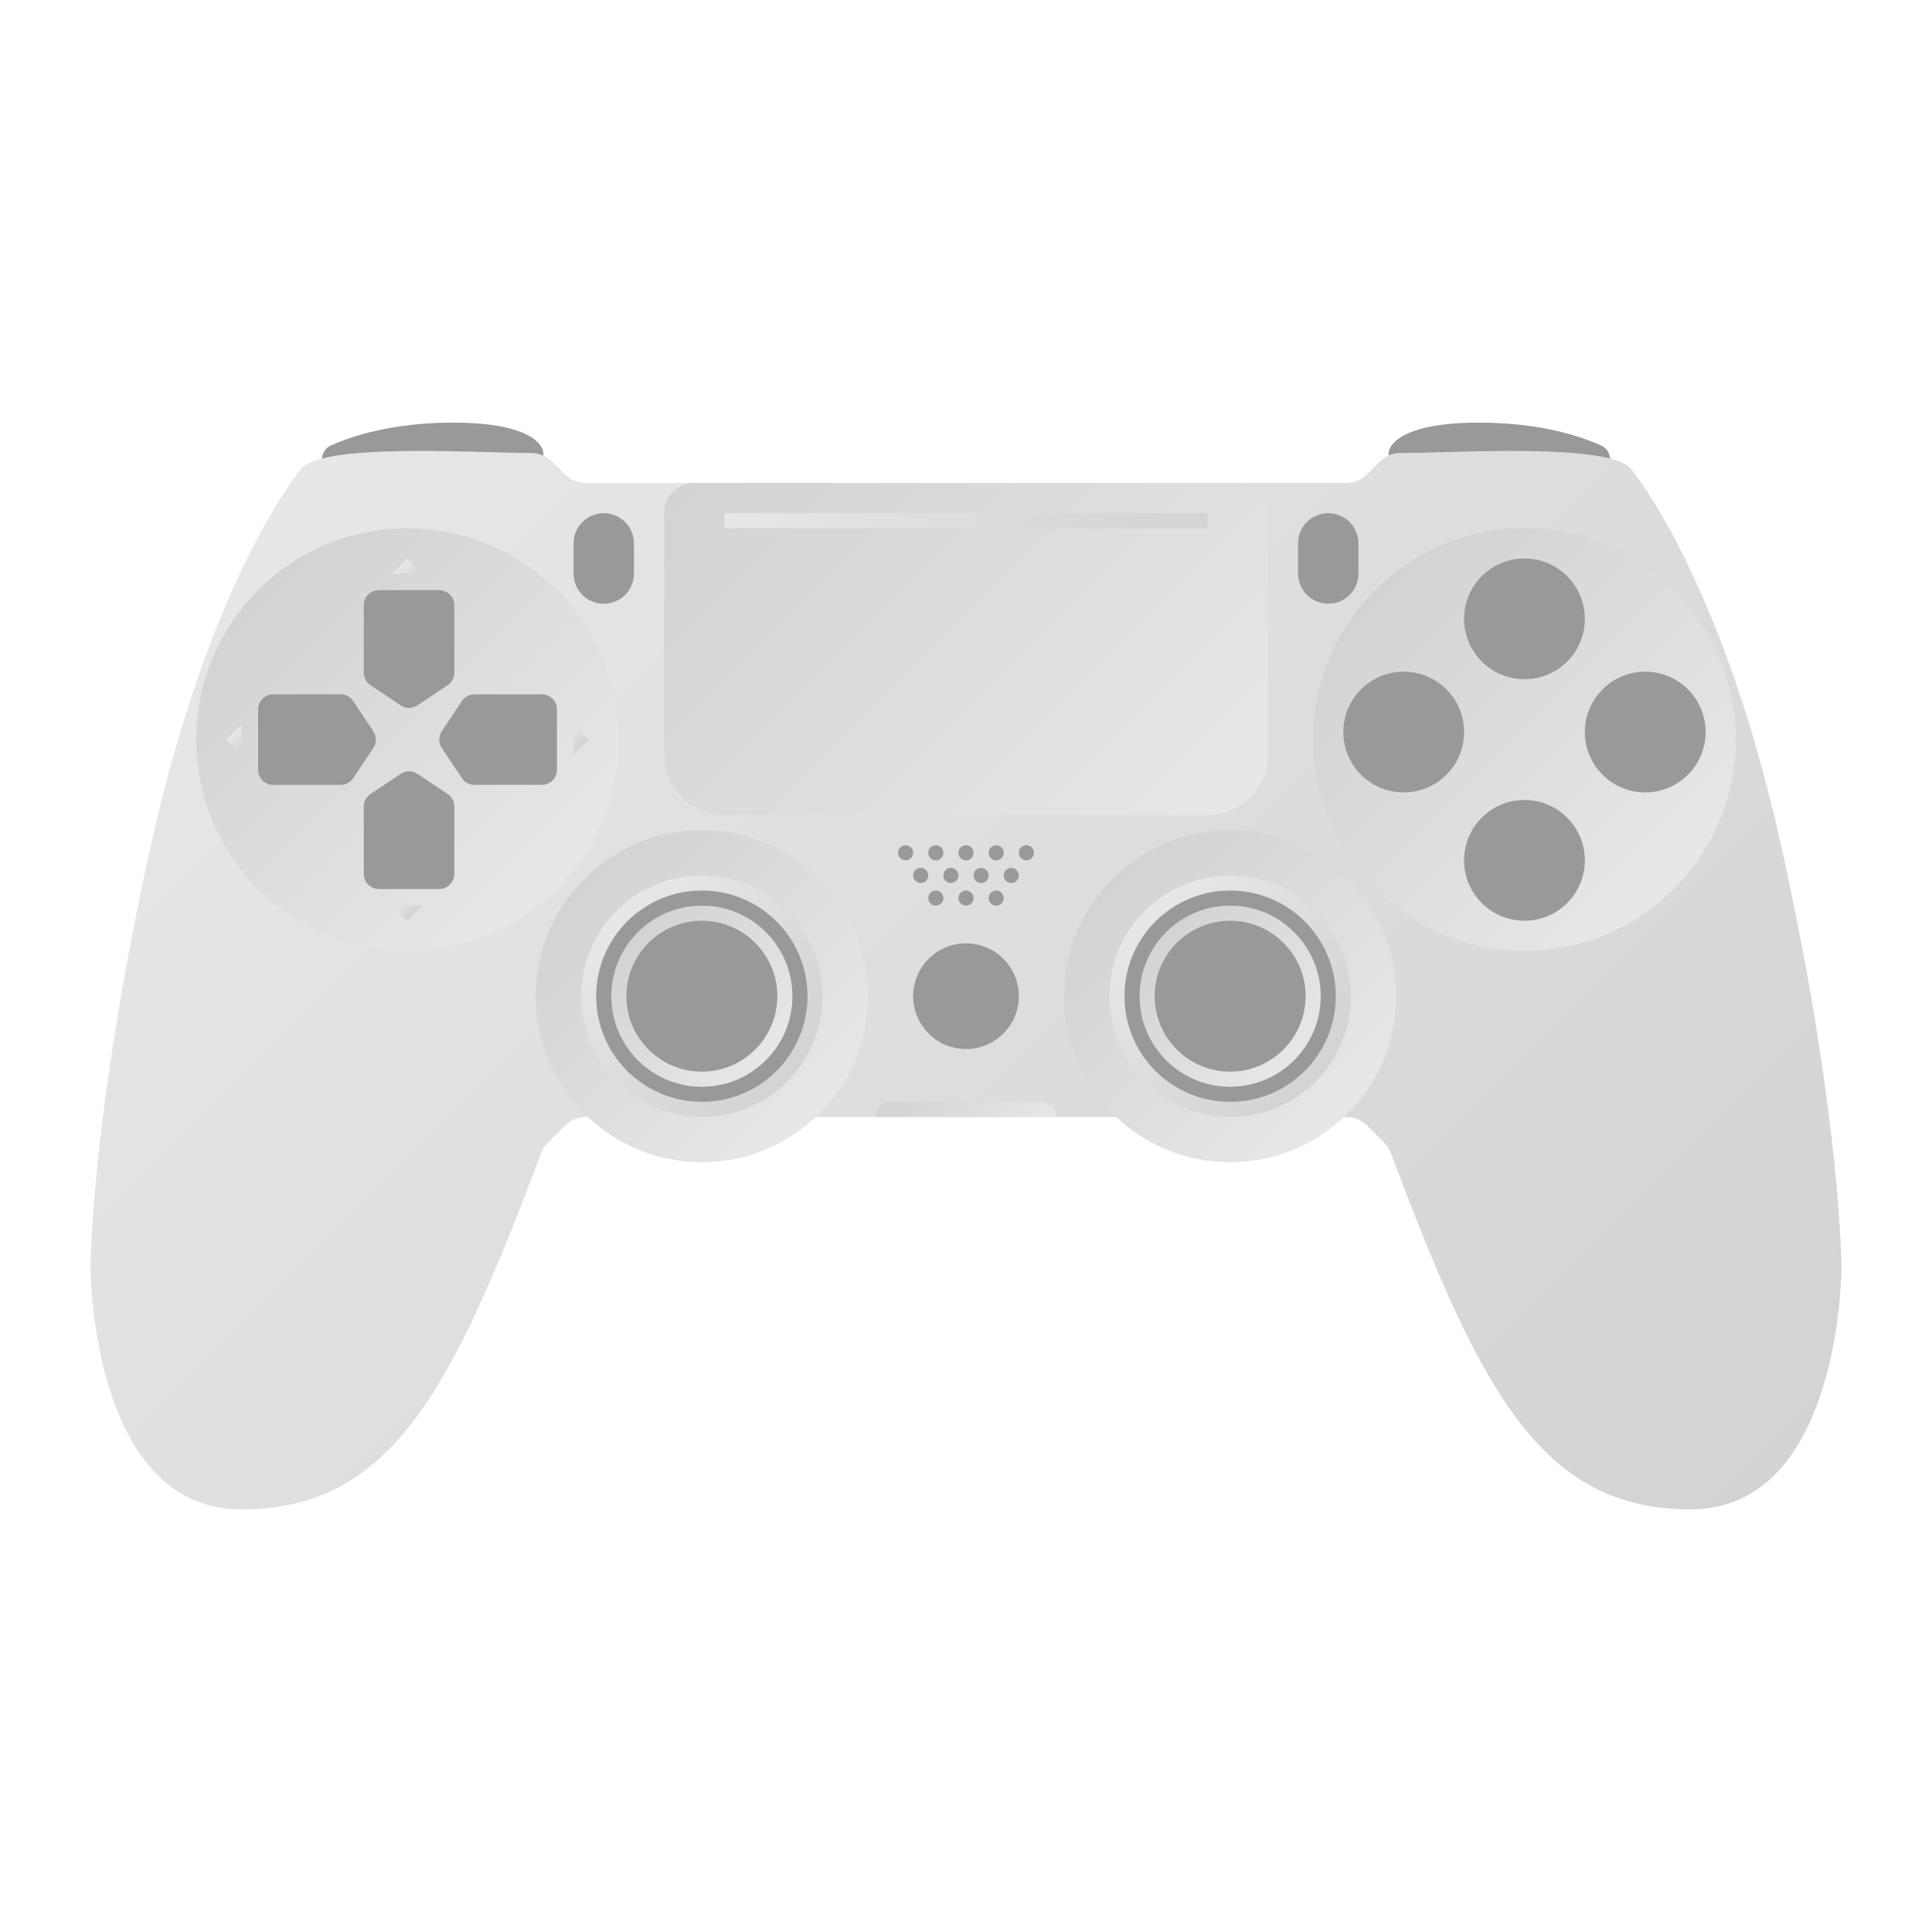 <?xml version="1.0" encoding="UTF-8" standalone="no"?>
<svg
   xmlns:dc="http://purl.org/dc/elements/1.1/"
   xmlns:cc="http://creativecommons.org/ns#"
   xmlns:rdf="http://www.w3.org/1999/02/22-rdf-syntax-ns#"
   xmlns:svg="http://www.w3.org/2000/svg"
   xmlns="http://www.w3.org/2000/svg"
   viewBox="0 0 320 320"
   height="320"
   width="320"
   xml:space="preserve"
   version="1.1"
   id="svg2"><defs
     id="defs6"><clipPath
       id="clipPath16"
       clipPathUnits="userSpaceOnUse"><path
         id="path18"
         d="M 0,256 256,256 256,0 0,0 0,256 Z" /></clipPath><clipPath
       id="clipPath32"
       clipPathUnits="userSpaceOnUse"><path
         id="path34"
         d="m 192.278,196.116 c -2.753,-0.074 -5.101,-0.148 -6.586,-0.129 l 0,0 c -1.078,0.013 -2.114,-0.408 -2.877,-1.171 l 0,0 -1.643,-1.645 C 180.422,192.422 179.404,192 178.343,192 l 0,0 -100.686,0 c -1.061,0 -2.079,0.422 -2.828,1.171 l 0,0 -1.645,1.645 c -0.763,0.763 -1.798,1.184 -2.877,1.171 l 0,0 c -1.485,-0.019 -3.832,0.055 -6.586,0.129 l 0,0 C 55.126,196.347 42.577,196.578 40,194 l 0,0 c 0,0 -12,-14 -20,-50 l 0,0 C 12,108 12,88 12,88 l 0,0 c 0,0 0,-32 20,-32 l 0,0 c 19.829,0 27.863,15.728 39.694,47.185 l 0,0 c 0.2,0.532 0.514,1.023 0.916,1.426 l 0,0 2.219,2.217 c 0.749,0.75 1.767,1.172 2.828,1.172 l 0,0 50.343,0 50.343,0 c 1.061,0 2.079,-0.422 2.829,-1.172 l 0,0 2.217,-2.217 c 0.403,-0.403 0.718,-0.894 0.918,-1.426 l 0,0 C 196.138,71.728 204.171,56 224,56 l 0,0 c 20,0 20,32 20,32 l 0,0 c 0,0 0,20 -8,56 l 0,0 c -8,36 -20,50 -20,50 l 0,0 c -1.84,1.839 -8.752,2.248 -15.684,2.248 l 0,0 c -2.785,0 -5.574,-0.066 -8.038,-0.132" /></clipPath><linearGradient
       id="linearGradient40"
       spreadMethod="pad"
       gradientTransform="matrix(164.288,-164.288,-164.288,-164.288,45.856,199.856)"
       gradientUnits="userSpaceOnUse"
       y2="0"
       x2="1"
       y1="0"
       x1="0"><stop
         id="stop42"
         offset="0"
         style="stop-opacity:1;stop-color:#e6e7e8" /><stop
         id="stop44"
         offset="1"
         style="stop-opacity:1;stop-color:#d1d3d4" /></linearGradient><clipPath
       id="clipPath52"
       clipPathUnits="userSpaceOnUse"><path
         id="path54"
         d="m 92,192 c -2.209,0 -4,-1.791 -4,-4 l 0,0 0,-32 c 0,-4.418 3.581,-8 8,-8 l 0,0 64,0 c 4.418,0 8,3.582 8,8 l 0,0 0,32 c 0,2.209 -1.791,4 -4,4 l 0,0 -72,0 z" /></clipPath><linearGradient
       id="linearGradient60"
       spreadMethod="pad"
       gradientTransform="matrix(-58.485,58.485,58.485,58.485,157.243,141.929)"
       gradientUnits="userSpaceOnUse"
       y2="0"
       x2="1"
       y1="0"
       x1="0"><stop
         id="stop62"
         offset="0"
         style="stop-opacity:1;stop-color:#e6e7e8" /><stop
         id="stop64"
         offset="1"
         style="stop-opacity:1;stop-color:#d1d3d4" /></linearGradient><clipPath
       id="clipPath72"
       clipPathUnits="userSpaceOnUse"><path
         id="path74"
         d="m 96,186 64,0 0,2 -64,0 0,-2 z" /></clipPath><linearGradient
       id="linearGradient80"
       spreadMethod="pad"
       gradientTransform="matrix(33,-33,-33,-33,111.5,203.5)"
       gradientUnits="userSpaceOnUse"
       y2="0"
       x2="1"
       y1="0"
       x1="0"><stop
         id="stop82"
         offset="0"
         style="stop-opacity:1;stop-color:#e6e7e8" /><stop
         id="stop84"
         offset="1"
         style="stop-opacity:1;stop-color:#d1d3d4" /></linearGradient><clipPath
       id="clipPath92"
       clipPathUnits="userSpaceOnUse"><path
         id="path94"
         d="m 26,158 c 0,-15.464 12.536,-28 28,-28 l 0,0 c 15.464,0 28,12.536 28,28 l 0,0 c 0,15.464 -12.536,28 -28,28 l 0,0 C 38.536,186 26,173.464 26,158" /></clipPath><linearGradient
       id="linearGradient100"
       spreadMethod="pad"
       gradientTransform="matrix(-39.598,39.598,39.598,39.598,73.799,138.201)"
       gradientUnits="userSpaceOnUse"
       y2="0"
       x2="1"
       y1="0"
       x1="0"><stop
         id="stop102"
         offset="0"
         style="stop-opacity:1;stop-color:#e6e7e8" /><stop
         id="stop104"
         offset="1"
         style="stop-opacity:1;stop-color:#d1d3d4" /></linearGradient><clipPath
       id="clipPath112"
       clipPathUnits="userSpaceOnUse"><path
         id="path114"
         d="m 174,158 c 0,-15.439 12.56,-28 28,-28 l 0,0 c 15.439,0 28,12.561 28,28 l 0,0 c 0,15.439 -12.561,28 -28,28 l 0,0 c -15.44,0 -28,-12.561 -28,-28" /></clipPath><linearGradient
       id="linearGradient120"
       spreadMethod="pad"
       gradientTransform="matrix(-39.579,39.579,39.579,39.579,221.79,138.21)"
       gradientUnits="userSpaceOnUse"
       y2="0"
       x2="1"
       y1="0"
       x1="0"><stop
         id="stop122"
         offset="0"
         style="stop-opacity:1;stop-color:#e6e7e8" /><stop
         id="stop124"
         offset="1"
         style="stop-opacity:1;stop-color:#d1d3d4" /></linearGradient><clipPath
       id="clipPath132"
       clipPathUnits="userSpaceOnUse"><path
         id="path134"
         d="M 0,256 256,256 256,0 0,0 0,256 Z" /></clipPath><clipPath
       id="clipPath164"
       clipPathUnits="userSpaceOnUse"><path
         id="path166"
         d="m 30,158 2,-2 0,4 -2,-2 z" /></clipPath><linearGradient
       id="linearGradient172"
       spreadMethod="pad"
       gradientTransform="matrix(2,-2,-2,-2,31,159)"
       gradientUnits="userSpaceOnUse"
       y2="0"
       x2="1"
       y1="0"
       x1="0"><stop
         id="stop174"
         offset="0"
         style="stop-opacity:1;stop-color:#e6e7e8" /><stop
         id="stop176"
         offset="1"
         style="stop-opacity:1;stop-color:#d1d3d4" /></linearGradient><clipPath
       id="clipPath184"
       clipPathUnits="userSpaceOnUse"><path
         id="path186"
         d="m 76,156 2,2 -2,2 0,-4 z" /></clipPath><linearGradient
       id="linearGradient192"
       spreadMethod="pad"
       gradientTransform="matrix(2,-2,-2,-2,75,159)"
       gradientUnits="userSpaceOnUse"
       y2="0"
       x2="1"
       y1="0"
       x1="0"><stop
         id="stop194"
         offset="0"
         style="stop-opacity:1;stop-color:#e6e7e8" /><stop
         id="stop196"
         offset="1"
         style="stop-opacity:1;stop-color:#d1d3d4" /></linearGradient><clipPath
       id="clipPath204"
       clipPathUnits="userSpaceOnUse"><path
         id="path206"
         d="m 52,180 4,0 -2,2 -2,-2 z" /></clipPath><linearGradient
       id="linearGradient212"
       spreadMethod="pad"
       gradientTransform="matrix(2,-2,-2,-2,53,181)"
       gradientUnits="userSpaceOnUse"
       y2="0"
       x2="1"
       y1="0"
       x1="0"><stop
         id="stop214"
         offset="0"
         style="stop-opacity:1;stop-color:#e6e7e8" /><stop
         id="stop216"
         offset="1"
         style="stop-opacity:1;stop-color:#d1d3d4" /></linearGradient><clipPath
       id="clipPath224"
       clipPathUnits="userSpaceOnUse"><path
         id="path226"
         d="m 52,136 2,-2 2,2 -4,0 z" /></clipPath><linearGradient
       id="linearGradient232"
       spreadMethod="pad"
       gradientTransform="matrix(2,-2,-2,-2,53,137)"
       gradientUnits="userSpaceOnUse"
       y2="0"
       x2="1"
       y1="0"
       x1="0"><stop
         id="stop234"
         offset="0"
         style="stop-opacity:1;stop-color:#e6e7e8" /><stop
         id="stop236"
         offset="1"
         style="stop-opacity:1;stop-color:#d1d3d4" /></linearGradient><clipPath
       id="clipPath244"
       clipPathUnits="userSpaceOnUse"><path
         id="path246"
         d="m 71,124 c 0,-12.151 9.85,-22 22,-22 l 0,0 c 12.151,0 22,9.849 22,22 l 0,0 c 0,12.15 -9.849,22 -22,22 l 0,0 c -12.15,0 -22,-9.85 -22,-22" /></clipPath><linearGradient
       id="linearGradient252"
       spreadMethod="pad"
       gradientTransform="matrix(-31.113,31.113,31.113,31.113,108.556,108.444)"
       gradientUnits="userSpaceOnUse"
       y2="0"
       x2="1"
       y1="0"
       x1="0"><stop
         id="stop254"
         offset="0"
         style="stop-opacity:1;stop-color:#e6e7e8" /><stop
         id="stop256"
         offset="1"
         style="stop-opacity:1;stop-color:#d1d3d4" /></linearGradient><clipPath
       id="clipPath264"
       clipPathUnits="userSpaceOnUse"><path
         id="path266"
         d="m 77,124 c 0,-8.822 7.178,-16 16,-16 l 0,0 c 8.822,0 16,7.178 16,16 l 0,0 c 0,8.822 -7.178,16 -16,16 l 0,0 c -8.822,0 -16,-7.178 -16,-16" /></clipPath><linearGradient
       id="linearGradient272"
       spreadMethod="pad"
       gradientTransform="matrix(22.617,-22.617,-22.617,-22.617,81.692,135.308)"
       gradientUnits="userSpaceOnUse"
       y2="0"
       x2="1"
       y1="0"
       x1="0"><stop
         id="stop274"
         offset="0"
         style="stop-opacity:1;stop-color:#e6e7e8" /><stop
         id="stop276"
         offset="1"
         style="stop-opacity:1;stop-color:#d1d3d4" /></linearGradient><clipPath
       id="clipPath284"
       clipPathUnits="userSpaceOnUse"><path
         id="path286"
         d="M 0,256 256,256 256,0 0,0 0,256 Z" /></clipPath><clipPath
       id="clipPath296"
       clipPathUnits="userSpaceOnUse"><path
         id="path298"
         d="m 81,124 c 0,-6.627 5.373,-12 12,-12 l 0,0 c 6.627,0 12,5.373 12,12 l 0,0 c 0,6.628 -5.373,12 -12,12 l 0,0 c -6.627,0 -12,-5.372 -12,-12 m 2,0 c 0,5.514 4.485,10 10,10 l 0,0 c 5.514,0 10,-4.486 10,-10 l 0,0 c 0,-5.514 -4.486,-10 -10,-10 l 0,0 c -5.515,0 -10,4.486 -10,10" /></clipPath><linearGradient
       id="linearGradient304"
       spreadMethod="pad"
       gradientTransform="matrix(-16.971,16.971,16.971,16.971,101.485,115.515)"
       gradientUnits="userSpaceOnUse"
       y2="0"
       x2="1"
       y1="0"
       x1="0"><stop
         id="stop306"
         offset="0"
         style="stop-opacity:1;stop-color:#e6e7e8" /><stop
         id="stop308"
         offset="1"
         style="stop-opacity:1;stop-color:#d1d3d4" /></linearGradient><clipPath
       id="clipPath316"
       clipPathUnits="userSpaceOnUse"><path
         id="path318"
         d="m 141,124 c 0,-12.151 9.85,-22 22,-22 l 0,0 c 12.151,0 22,9.849 22,22 l 0,0 c 0,12.15 -9.849,22 -22,22 l 0,0 c -12.15,0 -22,-9.85 -22,-22" /></clipPath><linearGradient
       id="linearGradient324"
       spreadMethod="pad"
       gradientTransform="matrix(-31.113,31.113,31.113,31.113,178.556,108.444)"
       gradientUnits="userSpaceOnUse"
       y2="0"
       x2="1"
       y1="0"
       x1="0"><stop
         id="stop326"
         offset="0"
         style="stop-opacity:1;stop-color:#e6e7e8" /><stop
         id="stop328"
         offset="1"
         style="stop-opacity:1;stop-color:#d1d3d4" /></linearGradient><clipPath
       id="clipPath336"
       clipPathUnits="userSpaceOnUse"><path
         id="path338"
         d="m 147,124 c 0,-8.822 7.178,-16 16,-16 l 0,0 c 8.823,0 16,7.178 16,16 l 0,0 c 0,8.822 -7.177,16 -16,16 l 0,0 c -8.822,0 -16,-7.178 -16,-16" /></clipPath><linearGradient
       id="linearGradient344"
       spreadMethod="pad"
       gradientTransform="matrix(22.617,-22.617,-22.617,-22.617,151.692,135.308)"
       gradientUnits="userSpaceOnUse"
       y2="0"
       x2="1"
       y1="0"
       x1="0"><stop
         id="stop346"
         offset="0"
         style="stop-opacity:1;stop-color:#e6e7e8" /><stop
         id="stop348"
         offset="1"
         style="stop-opacity:1;stop-color:#d1d3d4" /></linearGradient><clipPath
       id="clipPath356"
       clipPathUnits="userSpaceOnUse"><path
         id="path358"
         d="M 0,256 256,256 256,0 0,0 0,256 Z" /></clipPath><clipPath
       id="clipPath368"
       clipPathUnits="userSpaceOnUse"><path
         id="path370"
         d="m 151,124 c 0,-6.627 5.373,-12 12,-12 l 0,0 c 6.627,0 12,5.373 12,12 l 0,0 c 0,6.628 -5.373,12 -12,12 l 0,0 c -6.627,0 -12,-5.372 -12,-12 m 2,0 c 0,5.514 4.486,10 10,10 l 0,0 c 5.513,0 10,-4.486 10,-10 l 0,0 c 0,-5.514 -4.487,-10 -10,-10 l 0,0 c -5.514,0 -10,4.486 -10,10" /></clipPath><linearGradient
       id="linearGradient376"
       spreadMethod="pad"
       gradientTransform="matrix(-16.971,16.971,16.971,16.971,171.485,115.515)"
       gradientUnits="userSpaceOnUse"
       y2="0"
       x2="1"
       y1="0"
       x1="0"><stop
         id="stop378"
         offset="0"
         style="stop-opacity:1;stop-color:#e6e7e8" /><stop
         id="stop380"
         offset="1"
         style="stop-opacity:1;stop-color:#d1d3d4" /></linearGradient><clipPath
       id="clipPath388"
       clipPathUnits="userSpaceOnUse"><path
         id="path390"
         d="M 0,256 256,256 256,0 0,0 0,256 Z" /></clipPath><clipPath
       id="clipPath448"
       clipPathUnits="userSpaceOnUse"><path
         id="path450"
         d="m 118,110 c -1.104,0 -2,-0.896 -2,-2 l 0,0 24,0 c 0,1.104 -0.895,2 -2,2 l 0,0 -20,0 z" /></clipPath><linearGradient
       id="linearGradient456"
       spreadMethod="pad"
       gradientTransform="matrix(-12.414,12.414,12.414,12.414,134.207,102.207)"
       gradientUnits="userSpaceOnUse"
       y2="0"
       x2="1"
       y1="0"
       x1="0"><stop
         id="stop458"
         offset="0"
         style="stop-opacity:1;stop-color:#e6e7e8" /><stop
         id="stop460"
         offset="1"
         style="stop-opacity:1;stop-color:#d1d3d4" /></linearGradient><clipPath
       id="clipPath468"
       clipPathUnits="userSpaceOnUse"><path
         id="path470"
         d="M 0,256 256,256 256,0 0,0 0,256 Z" /></clipPath></defs><g
     transform="matrix(1.25,0,0,-1.25,0,320)"
     id="g10"><g
       id="g12"><g
         clip-path="url(#clipPath16)"
         id="g14"><g
           transform="translate(44,192)"
           id="g20"><path
             id="path22"
             style="fill:#999999;fill-opacity:1;fill-rule:nonzero;stroke:none"
             d="M 0,0 -1.124,2.248 C -1.63,3.259 -1.205,4.49 -0.175,4.958 2.43,6.142 7.821,8 16,8 28,8 28,4 28,4 L 28,0 0,0 Z" /></g><g
           transform="translate(212,192)"
           id="g24"><path
             id="path26"
             style="fill:#999999;fill-opacity:1;fill-rule:nonzero;stroke:none"
             d="M 0,0 1.124,2.248 C 1.63,3.259 1.205,4.49 0.175,4.958 -2.43,6.142 -7.821,8 -16,8 -28,8 -28,4 -28,4 l 0,-4 28,0 z" /></g></g></g><g
       id="g28"><g
         clip-path="url(#clipPath32)"
         id="g30"><g
           id="g36"><g
             id="g38"><path
               id="path46"
               style="fill:url(#linearGradient40);stroke:none"
               d="m 192.278,196.116 c -2.753,-0.074 -5.101,-0.148 -6.586,-0.129 l 0,0 c -1.078,0.013 -2.114,-0.408 -2.877,-1.171 l 0,0 -1.643,-1.645 C 180.422,192.422 179.404,192 178.343,192 l 0,0 -100.686,0 c -1.061,0 -2.079,0.422 -2.828,1.171 l 0,0 -1.645,1.645 c -0.763,0.763 -1.798,1.184 -2.877,1.171 l 0,0 c -1.485,-0.019 -3.832,0.055 -6.586,0.129 l 0,0 C 55.126,196.347 42.577,196.578 40,194 l 0,0 c 0,0 -12,-14 -20,-50 l 0,0 C 12,108 12,88 12,88 l 0,0 c 0,0 0,-32 20,-32 l 0,0 c 19.829,0 27.863,15.728 39.694,47.185 l 0,0 c 0.2,0.532 0.514,1.023 0.916,1.426 l 0,0 2.219,2.217 c 0.749,0.75 1.767,1.172 2.828,1.172 l 0,0 50.343,0 50.343,0 c 1.061,0 2.079,-0.422 2.829,-1.172 l 0,0 2.217,-2.217 c 0.403,-0.403 0.718,-0.894 0.918,-1.426 l 0,0 C 196.138,71.728 204.171,56 224,56 l 0,0 c 20,0 20,32 20,32 l 0,0 c 0,0 0,20 -8,56 l 0,0 c -8,36 -20,50 -20,50 l 0,0 c -1.84,1.839 -8.752,2.248 -15.684,2.248 l 0,0 c -2.785,0 -5.574,-0.066 -8.038,-0.132" /></g></g></g></g><g
       id="g48"><g
         clip-path="url(#clipPath52)"
         id="g50"><g
           id="g56"><g
             id="g58"><path
               id="path66"
               style="fill:url(#linearGradient60);stroke:none"
               d="m 92,192 c -2.209,0 -4,-1.791 -4,-4 l 0,0 0,-32 c 0,-4.418 3.581,-8 8,-8 l 0,0 64,0 c 4.418,0 8,3.582 8,8 l 0,0 0,32 c 0,2.209 -1.791,4 -4,4 l 0,0 -72,0 z" /></g></g></g></g><g
       id="g68"><g
         clip-path="url(#clipPath72)"
         id="g70"><g
           id="g76"><g
             id="g78"><path
               id="path86"
               style="fill:url(#linearGradient80);stroke:none"
               d="m 96,186 64,0 0,2 -64,0 0,-2 z" /></g></g></g></g><g
       id="g88"><g
         clip-path="url(#clipPath92)"
         id="g90"><g
           id="g96"><g
             id="g98"><path
               id="path106"
               style="fill:url(#linearGradient100);stroke:none"
               d="m 26,158 c 0,-15.464 12.536,-28 28,-28 l 0,0 c 15.464,0 28,12.536 28,28 l 0,0 c 0,15.464 -12.536,28 -28,28 l 0,0 C 38.536,186 26,173.464 26,158" /></g></g></g></g><g
       id="g108"><g
         clip-path="url(#clipPath112)"
         id="g110"><g
           id="g116"><g
             id="g118"><path
               id="path126"
               style="fill:url(#linearGradient120);stroke:none"
               d="m 174,158 c 0,-15.439 12.56,-28 28,-28 l 0,0 c 15.439,0 28,12.561 28,28 l 0,0 c 0,15.439 -12.561,28 -28,28 l 0,0 c -15.44,0 -28,-12.561 -28,-28" /></g></g></g></g><g
       id="g128"><g
         clip-path="url(#clipPath132)"
         id="g130"><g
           transform="translate(80,176)"
           id="g136"><path
             id="path138"
             style="fill:#999999;fill-opacity:1;fill-rule:nonzero;stroke:none"
             d="m 0,0 0,0 c -2.209,0 -4,1.791 -4,4 l 0,4 c 0,2.209 1.791,4 4,4 2.209,0 4,-1.791 4,-4 L 4,4 C 4,1.791 2.209,0 0,0" /></g><g
           transform="translate(176,176)"
           id="g140"><path
             id="path142"
             style="fill:#999999;fill-opacity:1;fill-rule:nonzero;stroke:none"
             d="m 0,0 0,0 c -2.209,0 -4,1.791 -4,4 l 0,4 c 0,2.209 1.791,4 4,4 2.209,0 4,-1.791 4,-4 L 4,4 C 4,1.791 2.209,0 0,0" /></g><g
           transform="translate(45.131,164)"
           id="g144"><path
             id="path146"
             style="fill:#999999;fill-opacity:1;fill-rule:nonzero;stroke:none"
             d="m 0,0 -8.93,0 c -1.104,0 -2,-0.896 -2,-2 l 0,-8 c 0,-1.104 0.896,-2 2,-2 L 0,-12 c 0.669,0 1.293,0.334 1.664,0.891 l 2.667,4 c 0.448,0.672 0.448,1.547 0,2.218 l -2.667,4 C 1.293,-0.334 0.669,0 0,0" /></g><g
           transform="translate(62.869,164)"
           id="g148"><path
             id="path150"
             style="fill:#999999;fill-opacity:1;fill-rule:nonzero;stroke:none"
             d="m 0,0 8.93,0 c 1.104,0 2,-0.896 2,-2 l 0,-8 c 0,-1.104 -0.896,-2 -2,-2 L 0,-12 c -0.669,0 -1.293,0.334 -1.664,0.891 l -2.667,4 c -0.448,0.672 -0.448,1.547 0,2.218 l 2.667,4 C -1.293,-0.334 -0.669,0 0,0" /></g><g
           transform="translate(60.202,166.869)"
           id="g152"><path
             id="path154"
             style="fill:#999999;fill-opacity:1;fill-rule:nonzero;stroke:none"
             d="m 0,0 0,8.93 c 0,1.104 -0.895,2 -2,2 l -8,0 c -1.104,0 -2,-0.896 -2,-2 L -12,0 c 0,-0.669 0.334,-1.293 0.891,-1.664 l 4,-2.667 c 0.672,-0.448 1.547,-0.448 2.218,0 l 4,2.667 C -0.334,-1.293 0,-0.669 0,0" /></g><g
           transform="translate(60.202,149.131)"
           id="g156"><path
             id="path158"
             style="fill:#999999;fill-opacity:1;fill-rule:nonzero;stroke:none"
             d="m 0,0 0,-8.93 c 0,-1.104 -0.895,-2 -2,-2 l -8,0 c -1.104,0 -2,0.896 -2,2 L -12,0 c 0,0.669 0.334,1.293 0.891,1.664 l 4,2.667 c 0.672,0.448 1.547,0.448 2.218,0 l 4,-2.667 C -0.334,1.293 0,0.669 0,0" /></g></g></g><g
       id="g160"><g
         clip-path="url(#clipPath164)"
         id="g162"><g
           id="g168"><g
             id="g170"><path
               id="path178"
               style="fill:url(#linearGradient172);stroke:none"
               d="m 30,158 2,-2 0,4 -2,-2 z" /></g></g></g></g><g
       id="g180"><g
         clip-path="url(#clipPath184)"
         id="g182"><g
           id="g188"><g
             id="g190"><path
               id="path198"
               style="fill:url(#linearGradient192);stroke:none"
               d="m 76,156 2,2 -2,2 0,-4 z" /></g></g></g></g><g
       id="g200"><g
         clip-path="url(#clipPath204)"
         id="g202"><g
           id="g208"><g
             id="g210"><path
               id="path218"
               style="fill:url(#linearGradient212);stroke:none"
               d="m 52,180 4,0 -2,2 -2,-2 z" /></g></g></g></g><g
       id="g220"><g
         clip-path="url(#clipPath224)"
         id="g222"><g
           id="g228"><g
             id="g230"><path
               id="path238"
               style="fill:url(#linearGradient232);stroke:none"
               d="m 52,136 2,-2 2,2 -4,0 z" /></g></g></g></g><g
       id="g240"><g
         clip-path="url(#clipPath244)"
         id="g242"><g
           id="g248"><g
             id="g250"><path
               id="path258"
               style="fill:url(#linearGradient252);stroke:none"
               d="m 71,124 c 0,-12.151 9.85,-22 22,-22 l 0,0 c 12.151,0 22,9.849 22,22 l 0,0 c 0,12.15 -9.849,22 -22,22 l 0,0 c -12.15,0 -22,-9.85 -22,-22" /></g></g></g></g><g
       id="g260"><g
         clip-path="url(#clipPath264)"
         id="g262"><g
           id="g268"><g
             id="g270"><path
               id="path278"
               style="fill:url(#linearGradient272);stroke:none"
               d="m 77,124 c 0,-8.822 7.178,-16 16,-16 l 0,0 c 8.822,0 16,7.178 16,16 l 0,0 c 0,8.822 -7.178,16 -16,16 l 0,0 c -8.822,0 -16,-7.178 -16,-16" /></g></g></g></g><g
       id="g280"><g
         clip-path="url(#clipPath284)"
         id="g282"><g
           transform="translate(107,124)"
           id="g288"><path
             id="path290"
             style="fill:#999999;fill-opacity:1;fill-rule:nonzero;stroke:none"
             d="m 0,0 c 0,-7.732 -6.268,-14 -14,-14 -7.732,0 -14,6.268 -14,14 0,7.732 6.268,14 14,14 C -6.268,14 0,7.732 0,0" /></g></g></g><g
       id="g292"><g
         clip-path="url(#clipPath296)"
         id="g294"><g
           id="g300"><g
             id="g302"><path
               id="path310"
               style="fill:url(#linearGradient304);stroke:none"
               d="m 81,124 c 0,-6.627 5.373,-12 12,-12 l 0,0 c 6.627,0 12,5.373 12,12 l 0,0 c 0,6.628 -5.373,12 -12,12 l 0,0 c -6.627,0 -12,-5.372 -12,-12 m 2,0 c 0,5.514 4.485,10 10,10 l 0,0 c 5.514,0 10,-4.486 10,-10 l 0,0 c 0,-5.514 -4.486,-10 -10,-10 l 0,0 c -5.515,0 -10,4.486 -10,10" /></g></g></g></g><g
       id="g312"><g
         clip-path="url(#clipPath316)"
         id="g314"><g
           id="g320"><g
             id="g322"><path
               id="path330"
               style="fill:url(#linearGradient324);stroke:none"
               d="m 141,124 c 0,-12.151 9.85,-22 22,-22 l 0,0 c 12.151,0 22,9.849 22,22 l 0,0 c 0,12.15 -9.849,22 -22,22 l 0,0 c -12.15,0 -22,-9.85 -22,-22" /></g></g></g></g><g
       id="g332"><g
         clip-path="url(#clipPath336)"
         id="g334"><g
           id="g340"><g
             id="g342"><path
               id="path350"
               style="fill:url(#linearGradient344);stroke:none"
               d="m 147,124 c 0,-8.822 7.178,-16 16,-16 l 0,0 c 8.823,0 16,7.178 16,16 l 0,0 c 0,8.822 -7.177,16 -16,16 l 0,0 c -8.822,0 -16,-7.178 -16,-16" /></g></g></g></g><g
       id="g352"><g
         clip-path="url(#clipPath356)"
         id="g354"><g
           transform="translate(177,124)"
           id="g360"><path
             id="path362"
             style="fill:#999999;fill-opacity:1;fill-rule:nonzero;stroke:none"
             d="m 0,0 c 0,-7.732 -6.268,-14 -14,-14 -7.732,0 -14,6.268 -14,14 0,7.732 6.268,14 14,14 C -6.268,14 0,7.732 0,0" /></g></g></g><g
       id="g364"><g
         clip-path="url(#clipPath368)"
         id="g366"><g
           id="g372"><g
             id="g374"><path
               id="path382"
               style="fill:url(#linearGradient376);stroke:none"
               d="m 151,124 c 0,-6.627 5.373,-12 12,-12 l 0,0 c 6.627,0 12,5.373 12,12 l 0,0 c 0,6.628 -5.373,12 -12,12 l 0,0 c -6.627,0 -12,-5.372 -12,-12 m 2,0 c 0,5.514 4.486,10 10,10 l 0,0 c 5.513,0 10,-4.486 10,-10 l 0,0 c 0,-5.514 -4.487,-10 -10,-10 l 0,0 c -5.514,0 -10,4.486 -10,10" /></g></g></g></g><g
       id="g384"><g
         clip-path="url(#clipPath388)"
         id="g386"><g
           transform="translate(135,124)"
           id="g392"><path
             id="path394"
             style="fill:#999999;fill-opacity:1;fill-rule:nonzero;stroke:none"
             d="m 0,0 c 0,-3.866 -3.134,-7 -7,-7 -3.866,0 -7,3.134 -7,7 0,3.866 3.134,7 7,7 3.866,0 7,-3.134 7,-7" /></g><g
           transform="translate(119,143)"
           id="g396"><path
             id="path398"
             style="fill:#999999;fill-opacity:1;fill-rule:nonzero;stroke:none"
             d="M 0,0 C 0,-0.552 0.448,-1 1,-1 1.552,-1 2,-0.552 2,0 2,0.552 1.552,1 1,1 0.448,1 0,0.552 0,0" /></g><g
           transform="translate(123,143)"
           id="g400"><path
             id="path402"
             style="fill:#999999;fill-opacity:1;fill-rule:nonzero;stroke:none"
             d="M 0,0 C 0,-0.552 0.448,-1 1,-1 1.552,-1 2,-0.552 2,0 2,0.552 1.552,1 1,1 0.448,1 0,0.552 0,0" /></g><g
           transform="translate(127,143)"
           id="g404"><path
             id="path406"
             style="fill:#999999;fill-opacity:1;fill-rule:nonzero;stroke:none"
             d="M 0,0 C 0,-0.552 0.448,-1 1,-1 1.552,-1 2,-0.552 2,0 2,0.552 1.552,1 1,1 0.448,1 0,0.552 0,0" /></g><g
           transform="translate(131,143)"
           id="g408"><path
             id="path410"
             style="fill:#999999;fill-opacity:1;fill-rule:nonzero;stroke:none"
             d="M 0,0 C 0,-0.552 0.447,-1 1,-1 1.553,-1 2,-0.552 2,0 2,0.552 1.553,1 1,1 0.447,1 0,0.552 0,0" /></g><g
           transform="translate(135,143)"
           id="g412"><path
             id="path414"
             style="fill:#999999;fill-opacity:1;fill-rule:nonzero;stroke:none"
             d="M 0,0 C 0,-0.552 0.447,-1 1,-1 1.553,-1 2,-0.552 2,0 2,0.552 1.553,1 1,1 0.447,1 0,0.552 0,0" /></g><g
           transform="translate(121,140)"
           id="g416"><path
             id="path418"
             style="fill:#999999;fill-opacity:1;fill-rule:nonzero;stroke:none"
             d="M 0,0 C 0,-0.552 0.448,-1 1,-1 1.552,-1 2,-0.552 2,0 2,0.552 1.552,1 1,1 0.448,1 0,0.552 0,0" /></g><g
           transform="translate(125,140)"
           id="g420"><path
             id="path422"
             style="fill:#999999;fill-opacity:1;fill-rule:nonzero;stroke:none"
             d="M 0,0 C 0,-0.552 0.448,-1 1,-1 1.552,-1 2,-0.552 2,0 2,0.552 1.552,1 1,1 0.448,1 0,0.552 0,0" /></g><g
           transform="translate(129,140)"
           id="g424"><path
             id="path426"
             style="fill:#999999;fill-opacity:1;fill-rule:nonzero;stroke:none"
             d="M 0,0 C 0,-0.552 0.447,-1 1,-1 1.553,-1 2,-0.552 2,0 2,0.552 1.553,1 1,1 0.447,1 0,0.552 0,0" /></g><g
           transform="translate(133,140)"
           id="g428"><path
             id="path430"
             style="fill:#999999;fill-opacity:1;fill-rule:nonzero;stroke:none"
             d="M 0,0 C 0,-0.552 0.447,-1 1,-1 1.553,-1 2,-0.552 2,0 2,0.552 1.553,1 1,1 0.447,1 0,0.552 0,0" /></g><g
           transform="translate(123,137)"
           id="g432"><path
             id="path434"
             style="fill:#999999;fill-opacity:1;fill-rule:nonzero;stroke:none"
             d="M 0,0 C 0,-0.552 0.448,-1 1,-1 1.552,-1 2,-0.552 2,0 2,0.552 1.552,1 1,1 0.448,1 0,0.552 0,0" /></g><g
           transform="translate(127,137)"
           id="g436"><path
             id="path438"
             style="fill:#999999;fill-opacity:1;fill-rule:nonzero;stroke:none"
             d="M 0,0 C 0,-0.552 0.448,-1 1,-1 1.552,-1 2,-0.552 2,0 2,0.552 1.552,1 1,1 0.448,1 0,0.552 0,0" /></g><g
           transform="translate(131,137)"
           id="g440"><path
             id="path442"
             style="fill:#999999;fill-opacity:1;fill-rule:nonzero;stroke:none"
             d="M 0,0 C 0,-0.552 0.447,-1 1,-1 1.553,-1 2,-0.552 2,0 2,0.552 1.553,1 1,1 0.447,1 0,0.552 0,0" /></g></g></g><g
       id="g444"><g
         clip-path="url(#clipPath448)"
         id="g446"><g
           id="g452"><g
             id="g454"><path
               id="path462"
               style="fill:url(#linearGradient456);stroke:none"
               d="m 118,110 c -1.104,0 -2,-0.896 -2,-2 l 0,0 24,0 c 0,1.104 -0.895,2 -2,2 l 0,0 -20,0 z" /></g></g></g></g><g
       id="g464"><g
         clip-path="url(#clipPath468)"
         id="g466"><g
           transform="translate(194,159)"
           id="g472"><path
             id="path474"
             style="fill:#999999;fill-opacity:1;fill-rule:nonzero;stroke:none"
             d="m 0,0 c 0,-4.418 -3.582,-8 -8,-8 -4.418,0 -8,3.582 -8,8 0,4.418 3.582,8 8,8 4.418,0 8,-3.582 8,-8" /></g><g
           transform="translate(226,159)"
           id="g476"><path
             id="path478"
             style="fill:#999999;fill-opacity:1;fill-rule:nonzero;stroke:none"
             d="m 0,0 c 0,-4.418 -3.582,-8 -8,-8 -4.418,0 -8,3.582 -8,8 0,4.418 3.582,8 8,8 4.418,0 8,-3.582 8,-8" /></g><g
           transform="translate(202,166)"
           id="g480"><path
             id="path482"
             style="fill:#999999;fill-opacity:1;fill-rule:nonzero;stroke:none"
             d="m 0,0 c -4.418,0 -8,3.582 -8,8 0,4.418 3.582,8 8,8 C 4.418,16 8,12.418 8,8 8,3.582 4.418,0 0,0" /></g><g
           transform="translate(202,134)"
           id="g484"><path
             id="path486"
             style="fill:#999999;fill-opacity:1;fill-rule:nonzero;stroke:none"
             d="m 0,0 c -4.418,0 -8,3.582 -8,8 0,4.418 3.582,8 8,8 C 4.418,16 8,12.418 8,8 8,3.582 4.418,0 0,0" /></g></g></g></g></svg>